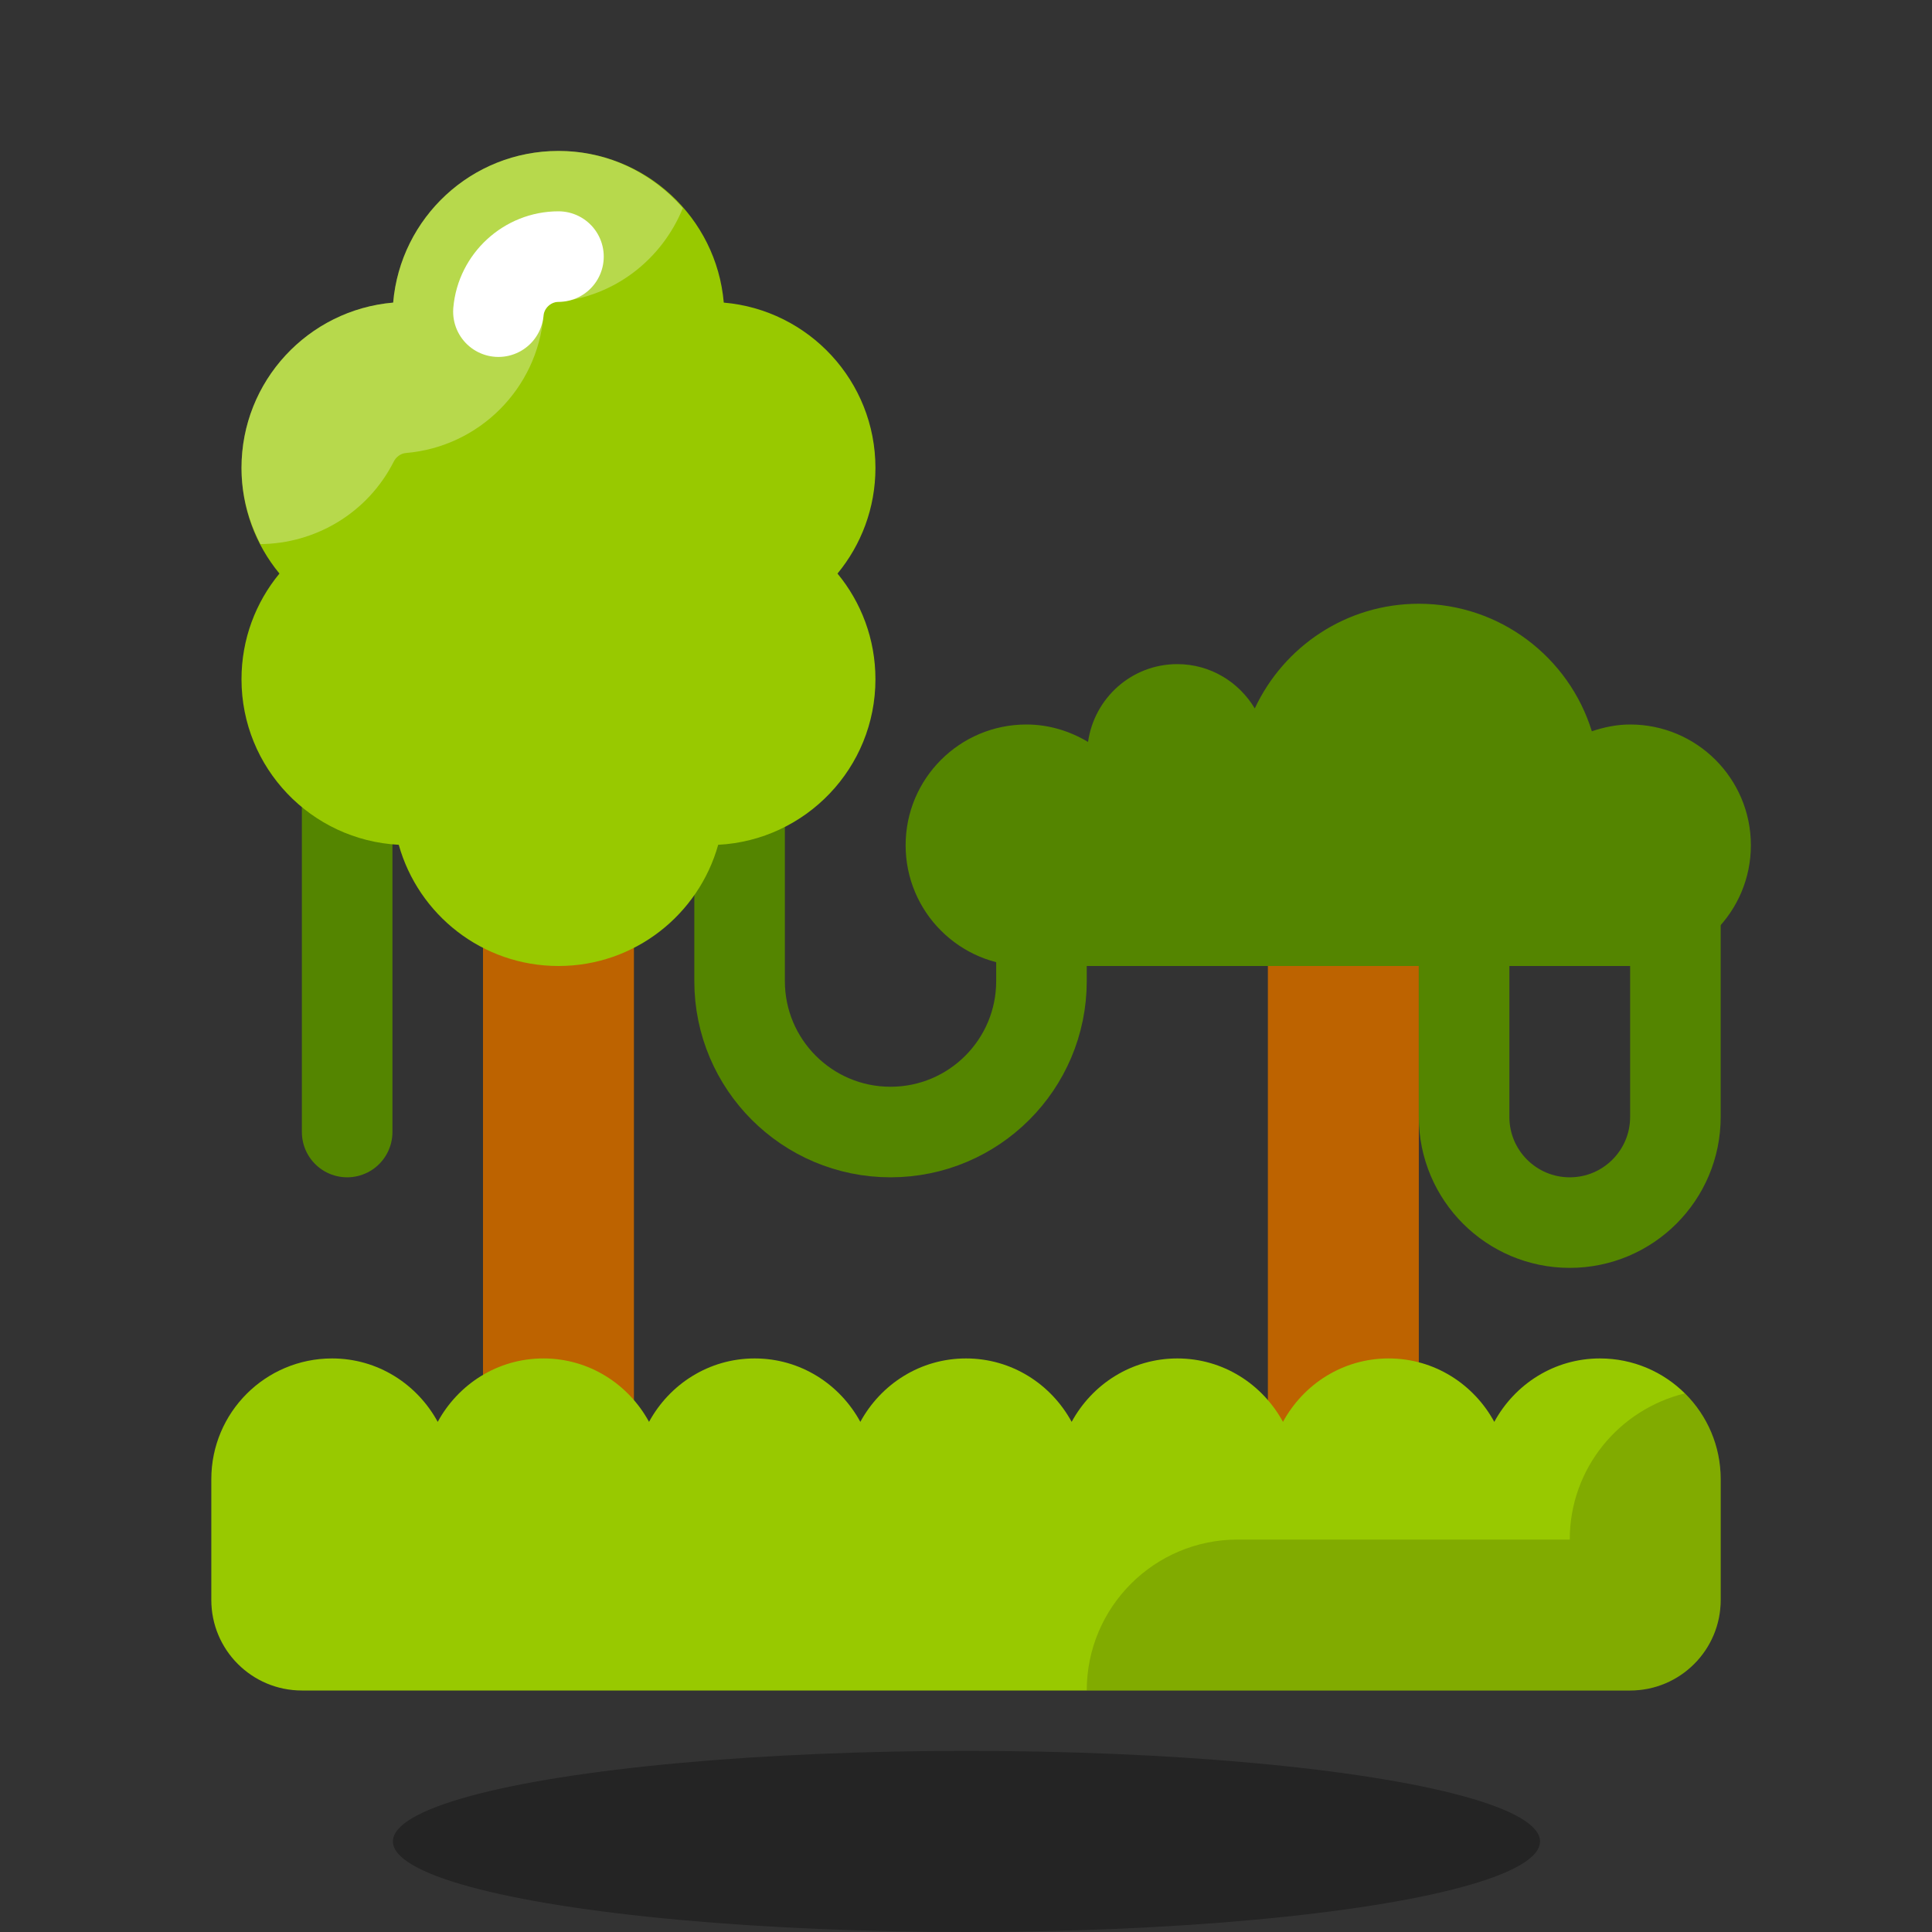 <svg xmlns="http://www.w3.org/2000/svg"  viewBox="0 0 64 64" width="64px" height="64px" baseProfile="basic"><rect x="0" y="0" width="64" height="64" fill="#333333" stroke="none"/><rect width="5" height="21" x="42" y="30" fill="#bd6300"/><path fill="none" stroke="#548500" stroke-miterlimit="10" stroke-width="3" d="M55.5,29.5V37c0,1.933-1.567,3.5-3.5,3.5h0	c-1.933,0-3.5-1.567-3.5-3.5v-9.5"/><path fill="none" stroke="#548500" stroke-miterlimit="10" stroke-width="3" d="M34.5,30v2.5c0,2.761-2.239,5-5,5h0	c-2.761,0-5-2.239-5-5V24"/><line x1="11.5" x2="11.5" y1="24.5" y2="37.5" fill="none" stroke="#548500" stroke-linecap="round" stroke-miterlimit="10" stroke-width="3"/><path fill="#548500" d="M54,24c-0.446,0-0.867,0.09-1.268,0.224C51.975,21.778,49.696,20,47,20	c-2.408,0-4.478,1.421-5.434,3.468C41.042,22.592,40.094,22,39,22c-1.512,0-2.751,1.123-2.957,2.578C35.443,24.219,34.75,24,34,24	c-2.209,0-4,1.791-4,4c0,2.209,1.791,4,4,4h20c2.209,0,4-1.791,4-4C58,25.791,56.209,24,54,24z"/><rect width="5" height="38" x="16" y="13" fill="#bd6300"/><ellipse cx="32.015" cy="61" opacity=".3" rx="19" ry="3"/><path fill="#98c900" d="M53,45c-1.518,0-2.822,0.855-3.5,2.101C48.822,45.855,47.518,45,46,45s-2.822,0.855-3.5,2.101 C41.822,45.855,40.518,45,39,45s-2.822,0.855-3.5,2.101C34.822,45.855,33.518,45,32,45s-2.822,0.855-3.5,2.101 C27.822,45.855,26.518,45,25,45s-2.822,0.855-3.5,2.101C20.822,45.855,19.518,45,18,45s-2.822,0.855-3.5,2.101 C13.822,45.855,12.518,45,11,45c-2.209,0-4,1.791-4,4v4c0,1.657,1.343,3,3,3h44c1.657,0,3-1.343,3-3v-4C57,46.791,55.209,45,53,45z"/><path d="M57,53v-4c0-1.112-0.455-2.117-1.188-2.842C53.627,46.693,52,48.65,52,51H41c-2.762,0-5,2.239-5,5 h18C55.657,56,57,54.657,57,53z" opacity=".15"/><path fill="#98c900" d="M29,15.5c0-2.877-2.21-5.234-5.024-5.476C23.734,7.21,21.377,5,18.5,5s-5.234,2.21-5.476,5.024	C10.21,10.266,8,12.623,8,15.5c0,1.33,0.472,2.549,1.257,3.5C8.472,19.951,8,21.17,8,22.5c0,2.939,2.307,5.333,5.209,5.485	C13.857,30.3,15.978,32,18.5,32s4.643-1.7,5.291-4.015C26.693,27.833,29,25.439,29,22.5c0-1.33-0.472-2.549-1.257-3.5	C28.528,18.049,29,16.83,29,15.5z"/><path fill="none" stroke="#fff" stroke-linecap="round" stroke-linejoin="round" stroke-miterlimit="10" stroke-width="3" d="M16.511,10.324C16.599,9.301,17.473,8.5,18.5,8.5"/><path fill="#fff" d="M22.62,6.893C21.613,5.742,20.15,5,18.5,5c-2.877,0-5.234,2.21-5.476,5.024	C10.21,10.266,8,12.623,8,15.5c0,0.913,0.236,1.766,0.629,2.524c1.81-0.017,3.548-1.016,4.42-2.743	c0.062-0.121,0.2-0.258,0.403-0.275c2.423-0.208,4.345-2.13,4.553-4.553c0.021-0.236,0.212-0.431,0.446-0.451	C20.381,9.829,21.937,8.572,22.62,6.893z" opacity=".3"/></svg>